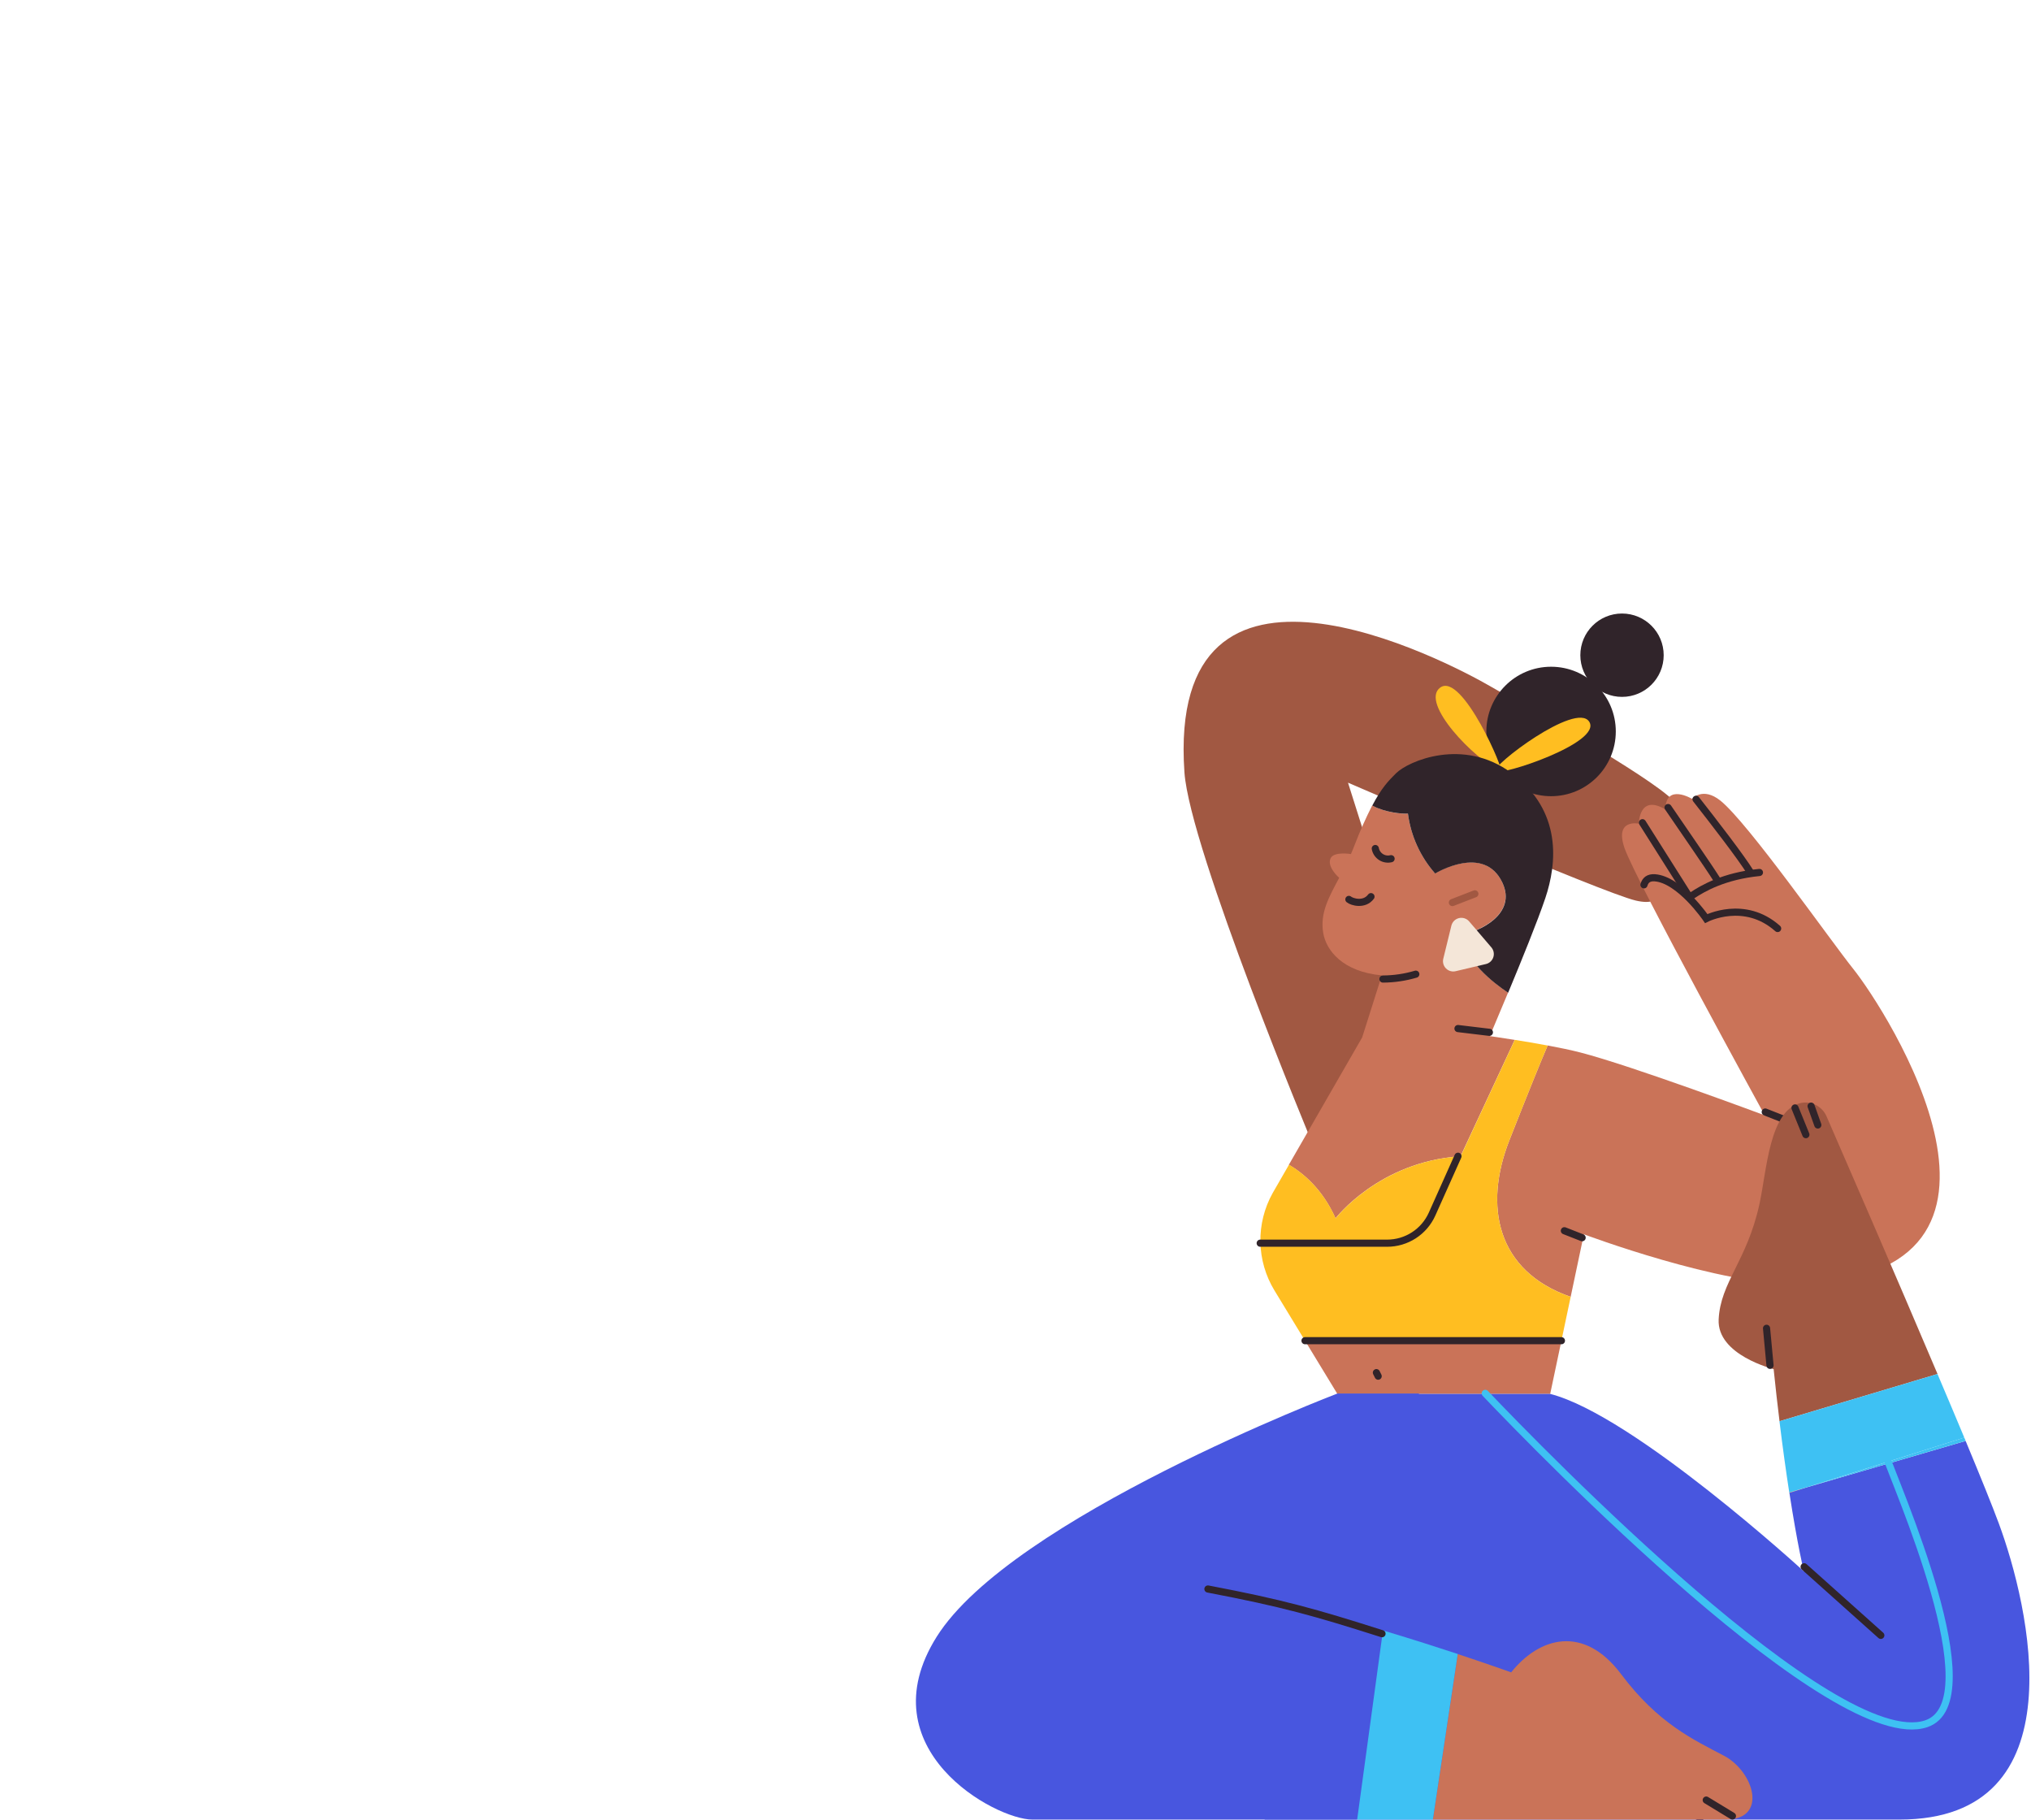 <svg width="1136" height="1018" viewBox="0 0 1136 1018" fill="none" xmlns="http://www.w3.org/2000/svg">
<path d="M734.15 639.7C734.15 639.7 665.49 474.9 662.49 431.94C652.41 287.35 809.27 369.72 833.8 383.94C851.66 394.3 921.7 433.49 935.68 447.46C944.68 456.46 938.42 463.13 938.42 463.13C938.42 463.13 948.93 476.93 934.15 478.57C944.66 492.37 927.9 494.24 927.9 494.24C927.9 494.24 932.39 507.71 914.98 503.66C896.22 499.29 753.98 437.72 753.98 437.72C753.98 437.72 785.76 538.05 795.68 569.79L734.15 639.7Z" fill="#A15842"/>
<path d="M942.45 1011.67L951 1016.62" stroke="#30242A" stroke-width="4" stroke-linecap="round" stroke-linejoin="round"/>
<path d="M847.23 934.05L861.11 939.26" stroke="#30242A" stroke-width="4" stroke-linecap="round" stroke-linejoin="round"/>
<path d="M867.56 445.28C887.553 445.28 903.76 429.073 903.76 409.08C903.76 389.087 887.553 372.88 867.56 372.88C847.567 372.88 831.36 389.087 831.36 409.08C831.36 429.073 847.567 445.28 867.56 445.28Z" fill="#30242A"/>
<path d="M839.45 431.46C842.34 432.77 817.83 375.46 805.55 384.54C794 393.05 824.83 424.81 839.45 431.46Z" fill="#FFBE21"/>
<path d="M836.34 431.35C838.74 434.35 896.59 415.35 888.86 403.57C881.44 392.27 833.94 428.37 836.34 431.35Z" fill="#FFBE21"/>
<path d="M907.24 389.74C920.114 389.74 930.55 379.304 930.55 366.43C930.55 353.556 920.114 343.12 907.24 343.12C894.366 343.12 883.93 353.556 883.93 366.43C883.93 379.304 894.366 389.74 907.24 389.74Z" fill="#30242A"/>
<path d="M748.04 779.56H867.07L873.35 749.8H729.93L748.04 779.56Z" fill="#CA7358"/>
<path d="M747 681.36C747 681.36 771.31 649.62 816.93 646.64L847.22 581.57C839.13 580.28 833.3 579.46 833.3 579.46C834.5 576.56 838.58 566.96 843.51 555.12C834.59 549.19 820.02 537.53 816.65 522.82C827.35 521.21 848.65 511.11 840.24 493.44C829.94 471.77 802.68 488.44 802.68 488.44C794.405 479.052 789.119 467.409 787.5 455C784.19 455.34 774.71 454.33 767.98 450.69L767.53 450.43C763.929 457.501 760.698 464.754 757.85 472.16C757.1 474.06 756.38 475.9 755.62 477.65C755.62 477.65 746.21 476.05 744.28 479.94C741.89 484.74 749.05 490.94 749.05 490.94C743.33 501.7 738.26 510.51 740.1 521.67C741.72 531.52 751.01 543.49 772.9 545.49L761.9 580.2L720.9 651.39C728.94 656.1 739.74 665.07 747 681.36Z" fill="#CA7358"/>
<path d="M1036.68 542C1023.77 525.89 977.68 460.11 962.29 447.77C952.37 439.83 946.42 446.77 946.42 446.77C946.42 446.77 931.54 437.84 931.54 452.72C916.66 443.79 916.66 460.65 916.66 460.65C916.66 460.65 902.77 457.65 908.73 474.54C915.14 492.7 987.09 623.78 987.09 623.78C987.09 623.78 912.69 596.01 883.93 588.61C878.65 587.25 872.18 585.91 865.65 584.69C861.44 594.55 854.86 610.69 844.25 637.69C829.85 674.24 836.85 710.78 878.52 725.28L885.91 690.28C885.91 690.28 962.91 719.22 1005.91 718.05C1151.74 714.09 1054.54 564.31 1036.68 542Z" fill="#CA7358"/>
<path d="M787.5 455C789.113 467.445 794.414 479.123 802.72 488.53C802.72 488.53 829.98 471.81 840.28 493.53C848.69 511.2 827.39 521.3 816.69 522.91C820.06 537.62 834.63 549.28 843.55 555.21C850.87 537.62 860.05 515.07 864.37 502.21C870.76 483.15 874.06 453.61 845.37 432.27C818.52 412.34 787.75 425.56 780.81 432.5C776.69 436.62 772.81 440.5 767.57 450.5L768.02 450.76C774.71 454.29 784.19 455.3 787.5 455Z" fill="#30242A"/>
<path d="M844.25 637.72C854.86 610.78 861.44 594.6 865.65 584.72C859.21 583.51 852.72 582.42 847.26 581.55L817 646.64C771.38 649.64 747.07 681.36 747.07 681.36C739.77 665.07 728.97 656.1 720.98 651.36L711.84 667.23C707.173 675.588 704.806 685.034 704.982 694.605C705.157 704.176 707.869 713.529 712.84 721.71L729.92 749.78H873.35L878.52 725.29C836.85 710.81 829.85 674.27 844.25 637.72Z" fill="#FFBE21"/>
<path d="M773.52 547.54C779.744 547.506 785.933 546.591 791.9 544.82" stroke="#30242A" stroke-width="4" stroke-miterlimit="10" stroke-linecap="round"/>
<path d="M919.53 494.85C920.26 492.31 922.06 490.66 925.59 490.91C939.48 491.91 954.35 513.73 954.35 513.73C954.35 513.73 975.7 502.73 994.29 519.28" stroke="#30242A" stroke-width="4" stroke-miterlimit="10" stroke-linecap="round"/>
<path d="M918.68 460.11C926.44 472.34 940.86 495.11 944.43 500.83" stroke="#30242A" stroke-width="4" stroke-miterlimit="10" stroke-linecap="round"/>
<path d="M933 451.62C941 463.4 955 483.5 960.31 491.91" stroke="#30242A" stroke-width="4" stroke-miterlimit="10" stroke-linecap="round"/>
<path d="M948.66 447C958.66 459.76 973.98 479.56 979.15 488" stroke="#30242A" stroke-width="4" stroke-miterlimit="10" stroke-linecap="round"/>
<path d="M946.42 500.83C952.42 496.83 964.27 489.92 984.11 487.94" stroke="#30242A" stroke-width="4" stroke-miterlimit="10" stroke-linecap="round"/>
<path d="M833.07 577.34L815.49 575.23" stroke="#30242A" stroke-width="4" stroke-miterlimit="10" stroke-linecap="round"/>
<path d="M770.85 769.64L769.86 767.66" stroke="#30242A" stroke-width="4" stroke-miterlimit="10" stroke-linecap="round"/>
<path d="M884.93 692.2L875 688.3" stroke="#30242A" stroke-width="4" stroke-miterlimit="10" stroke-linecap="round"/>
<path d="M1009.9 630.77L987.35 621.91" stroke="#30242A" stroke-width="4" stroke-miterlimit="10" stroke-linecap="round"/>
<path d="M873.35 749.8H729.93" stroke="#30242A" stroke-width="4" stroke-linecap="round" stroke-linejoin="round"/>
<path d="M815.49 646.64L801 679C798.825 683.846 795.296 687.96 790.838 690.846C786.379 693.733 781.181 695.269 775.87 695.27H704.87" stroke="#30242A" stroke-width="4" stroke-linecap="round" stroke-linejoin="round"/>
<path d="M754.47 503C756.18 504.47 763.12 506.47 766.83 501.46" stroke="#30242A" stroke-width="4" stroke-miterlimit="10" stroke-linecap="round"/>
<path d="M824.93 499.89L812.37 504.76" stroke="#A15842" stroke-width="4" stroke-miterlimit="10" stroke-linecap="round"/>
<path d="M778.08 480.24C777.124 480.479 776.128 480.519 775.156 480.358C774.183 480.197 773.254 479.839 772.426 479.305C771.597 478.77 770.887 478.072 770.339 477.252C769.791 476.433 769.417 475.51 769.24 474.54" stroke="#30242A" stroke-width="4" stroke-linecap="round" stroke-linejoin="round"/>
<path d="M811.82 517.6L807.28 536.15C807.037 537.11 807.046 538.116 807.307 539.071C807.567 540.026 808.069 540.898 808.765 541.602C809.461 542.306 810.327 542.818 811.279 543.09C812.231 543.361 813.237 543.382 814.2 543.15L831.15 539.15C832.107 538.918 832.988 538.444 833.709 537.773C834.43 537.103 834.967 536.258 835.268 535.321C835.569 534.383 835.624 533.384 835.428 532.419C835.233 531.455 834.792 530.556 834.15 529.81L821.74 515.3C821.055 514.505 820.167 513.913 819.17 513.587C818.173 513.262 817.106 513.214 816.085 513.451C815.063 513.688 814.126 514.2 813.374 514.931C812.622 515.662 812.085 516.585 811.82 517.6Z" fill="#F4E6D8"/>
<path d="M850 948.62C840.08 936.71 805.57 893.62 805.57 893.62" stroke="#30242A" stroke-width="4" stroke-linecap="round" stroke-linejoin="round"/>
<path d="M1118 852C1114.36 842.16 1107.68 825.67 1099.44 805.87L1011 831.68L1000.86 834.88C1005.42 864.37 1008.92 878.75 1008.92 878.75C1008.92 878.75 913.7 791.46 867.08 779.56H748L707.33 1017.62H1062.43C1163.65 1017.62 1134.88 897.6 1118 852Z" fill="#4856DF"/>
<path d="M1021.71 624.49C1020.56 621.748 1018.49 619.489 1015.86 618.098C1013.23 616.707 1010.21 616.27 1007.29 616.86C989.66 620.8 988.29 654.18 984.11 673.42C977.17 705.17 962.29 717.07 961.3 737.9C960.3 757.9 992.05 765.67 992.05 765.67C993.13 776.143 994.227 785.867 995.34 794.84L1083.72 768.42C1059.48 711.28 1030.77 645.27 1021.71 624.49Z" fill="#A15842"/>
<path d="M1000.81 834.65V834.88L1010.95 831.68L1000.81 834.65Z" fill="#A15842"/>
<path d="M1099.46 805.84C1099.2 805.23 1098.95 804.61 1098.69 803.99L1011 831.68L1099.46 805.84Z" fill="#3EC1F3"/>
<path d="M1098.69 804C1094.08 792.94 1089 780.89 1083.69 768.43L995.31 794.85C997.2 810.29 999.07 823.54 1000.78 834.66L1010.96 831.66L1098.69 804Z" fill="#3EC1F3"/>
<path d="M830.74 779.25C862.44 812.5 1026.36 981.05 1077.35 964.05C1114.58 951.64 1059.76 829.37 1054.54 813.28" stroke="#3EC1F3" stroke-width="4" stroke-linecap="round" stroke-linejoin="round"/>
<path d="M1052 914.6C1040.51 904.3 1020 885.93 1009.1 876.23" stroke="#30242A" stroke-width="4" stroke-linecap="round" stroke-linejoin="round"/>
<path d="M988.08 742.86L990.02 763.59" stroke="#30242A" stroke-width="4" stroke-linecap="round" stroke-linejoin="round"/>
<path d="M1013 618.62L1016.76 629.16" stroke="#30242A" stroke-width="4" stroke-linecap="round" stroke-linejoin="round"/>
<path d="M1004 619.62L1010.08 634.57" stroke="#30242A" stroke-width="4" stroke-linecap="round" stroke-linejoin="round"/>
<path d="M773.53 911.84L772.97 911.67L793.66 779.36H748C748 779.36 565.53 849 523.87 915.45C484.49 978.26 556.6 1017.62 577.43 1017.62H759.1L773.53 911.84Z" fill="#4856DF"/>
<path d="M965.26 1017.62C989.07 1017.62 981.14 990.83 964.26 981.91C947.38 972.99 927.56 964.05 906.73 936.28C885.9 908.51 861.1 915.45 845.23 935.28C845.23 935.28 833.13 930.93 815.35 925.03L801.43 1017.61L965.26 1017.62Z" fill="#CA7358"/>
<path d="M775.27 912.36L773.53 911.84L759.1 1017.62H801.44L815.36 925C803.8 921.21 789.85 916.72 775.27 912.36Z" fill="#3EC1F3"/>
<path d="M954.35 1006.71L969 1015.62" stroke="#30242A" stroke-width="4" stroke-linecap="round" stroke-linejoin="round"/>
<path d="M675.63 888.67C717.29 896.6 735.31 901.67 773 913.67" stroke="#30242A" stroke-width="4" stroke-linecap="round" stroke-linejoin="round"/>
</svg>
